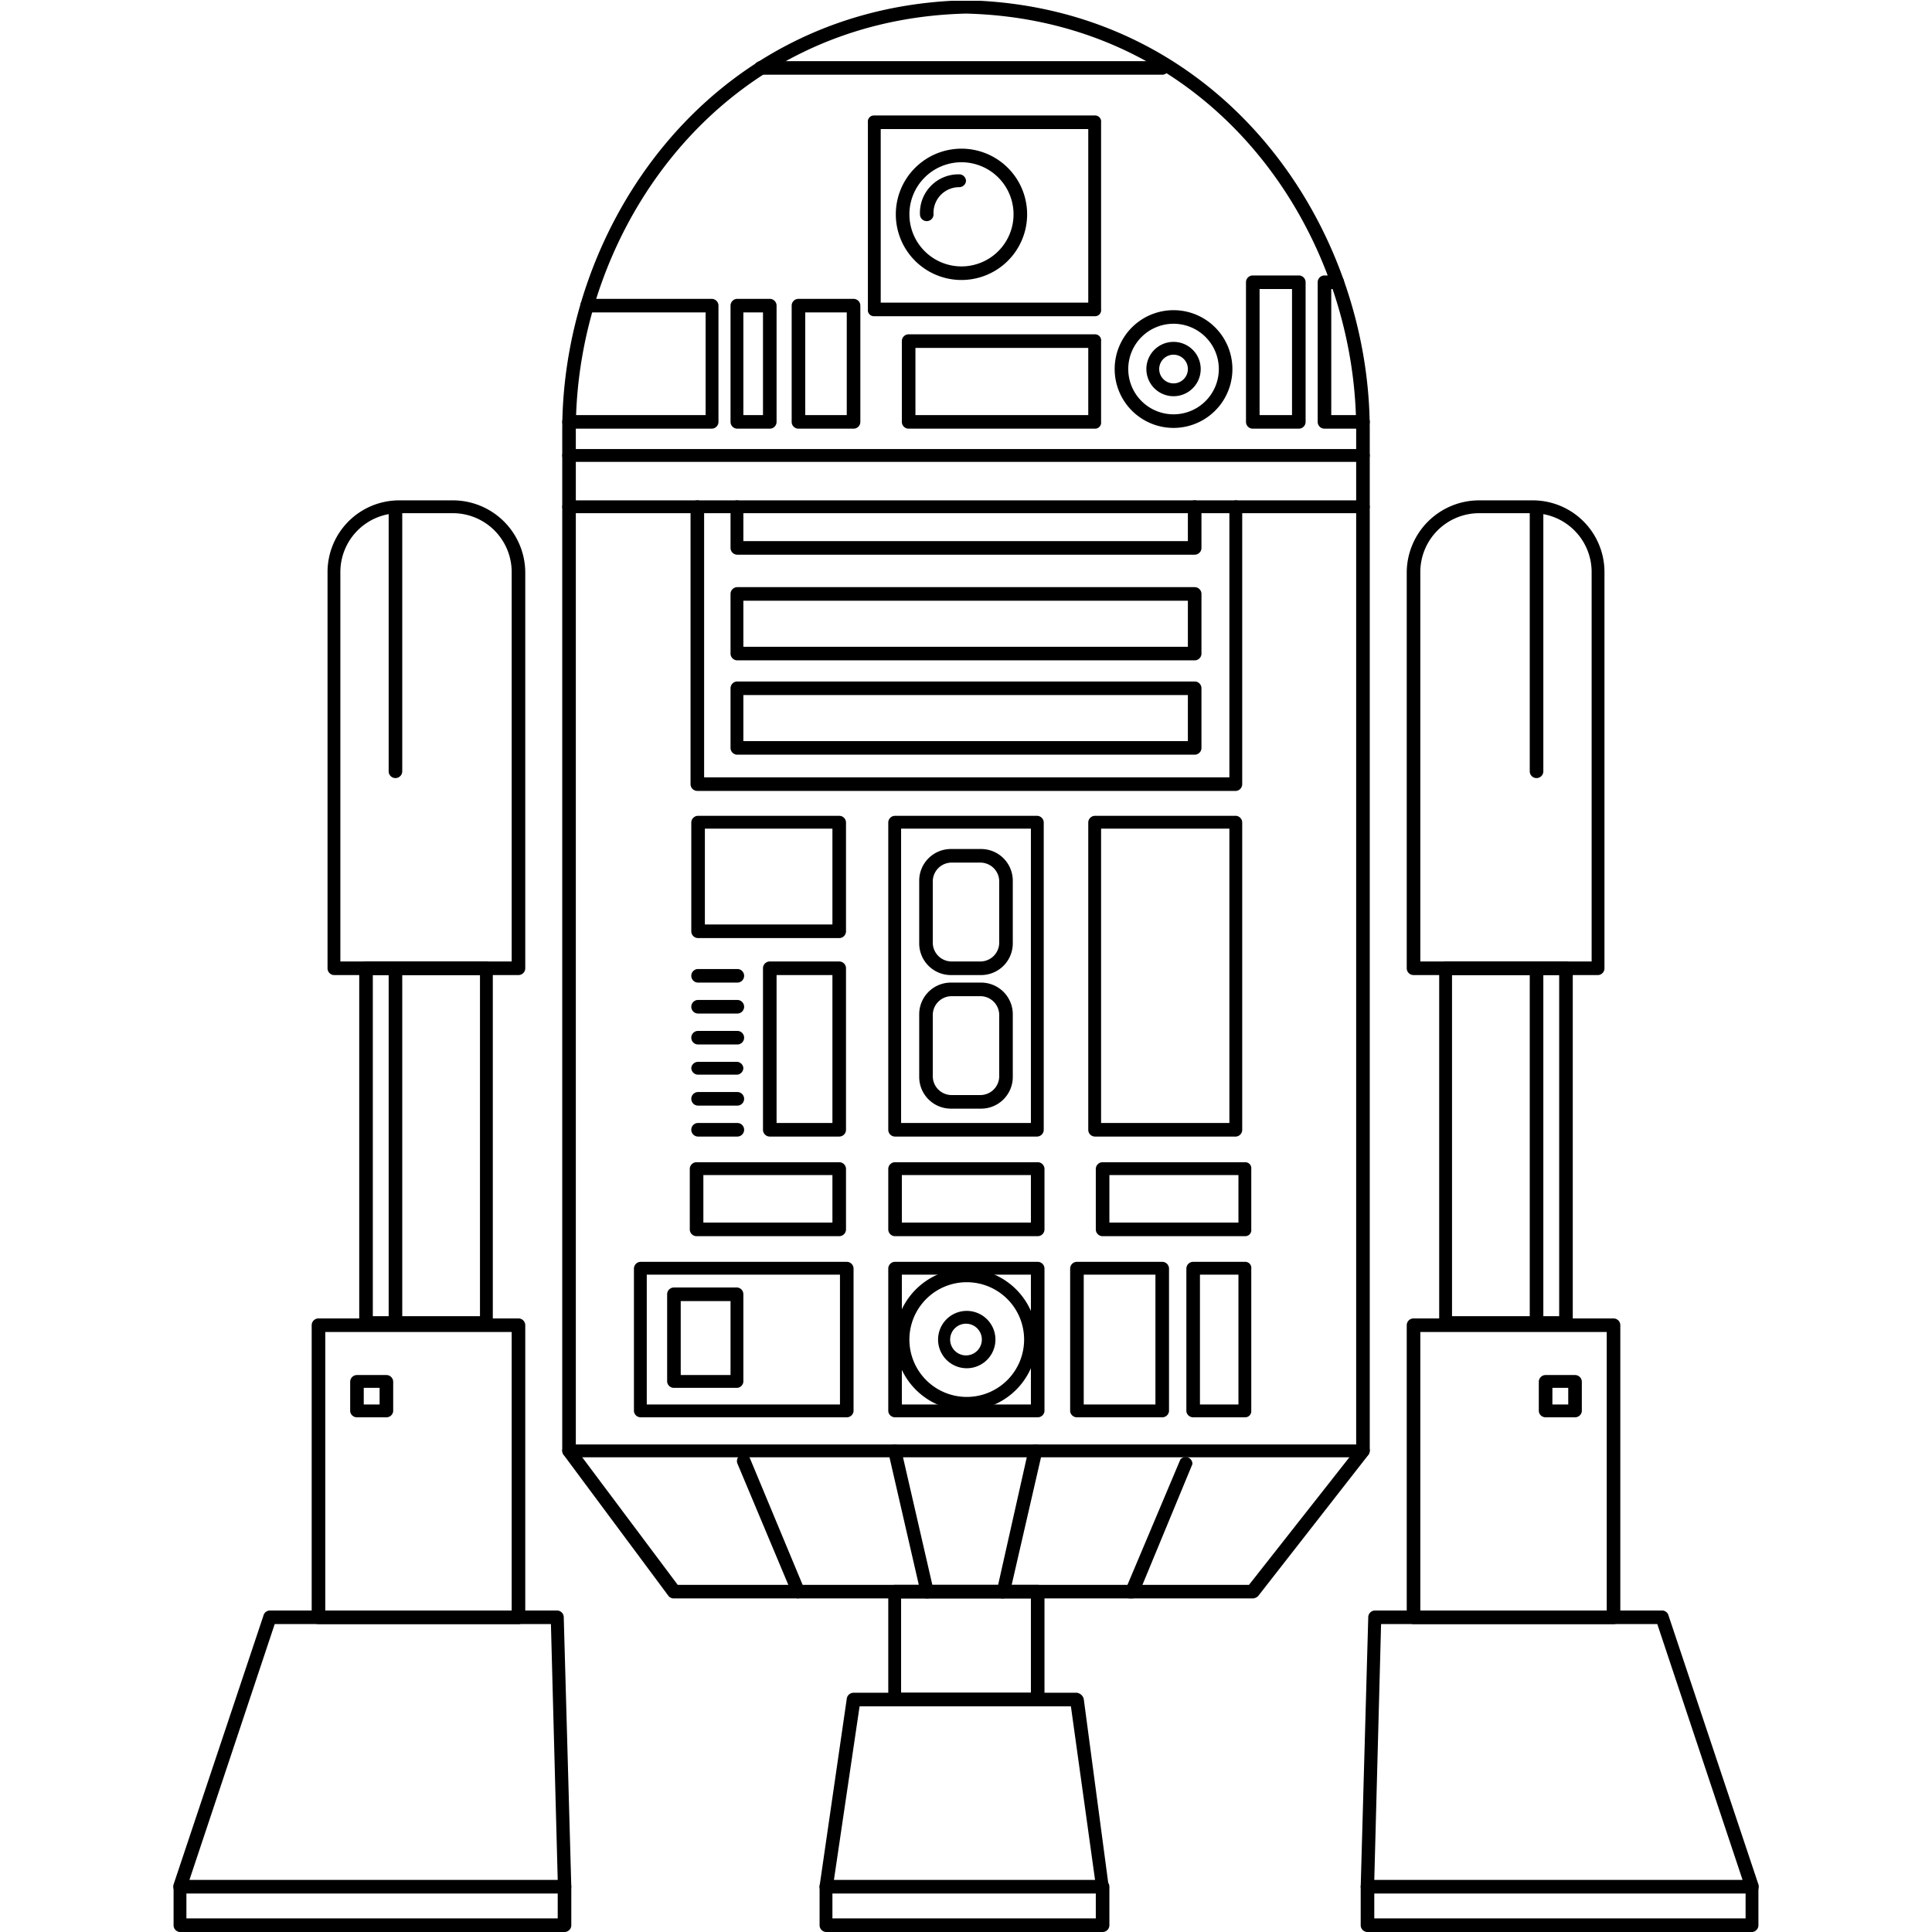 <svg id="Layer_1" data-name="Layer 1" xmlns="http://www.w3.org/2000/svg" width="256" height="256" viewBox="0 0 256 256"><title>r2-d2</title><path d="M180.6,68H75.4a.9.9,0,0,1-.9-.8V57C74.5,29.9,93.8,1.8,126.2.1h3.6c32.4,1.7,51.7,29.8,51.7,56.9V67.2A.9.9,0,0,1,180.6,68ZM76.3,66.3H179.7V57c0-26.8-19.3-54.4-51.7-55.2C95.6,2.6,76.3,30.2,76.3,57Z"/><path d="M127.4,37.1a8.7,8.7,0,1,1,8.7-8.7A8.7,8.7,0,0,1,127.4,37.1Zm0-15.6a6.9,6.9,0,1,0,6.9,6.9A6.9,6.9,0,0,0,127.4,21.5Z"/><path d="M154,9.9H100.8a.9.9,0,0,1,0-1.8H154a.9.9,0,1,1,0,1.8Z"/><path d="M145.1,41.9H115.8a.8.8,0,0,1-.8-.9V16.2a.8.8,0,0,1,.8-.9h29.3a.8.8,0,0,1,.8.9V41A.8.8,0,0,1,145.1,41.9Zm-28.4-1.8h27.5v-23H116.7Z"/><path d="M180.6,61.2H75.4a.9.9,0,0,1-.9-.8.9.9,0,0,1,.9-.9H180.6a.9.9,0,0,1,.9.9A.9.9,0,0,1,180.6,61.2Z"/><path d="M155.5,56.7a7.8,7.8,0,0,1,0-15.6,7.8,7.8,0,1,1,0,15.6Zm0-13.8a6,6,0,1,0,6,6A6,6,0,0,0,155.5,42.9Z"/><path d="M155.5,52.5a3.6,3.6,0,1,1,0-7.2,3.6,3.6,0,1,1,0,7.2Zm0-5.5a1.9,1.9,0,0,0,0,3.8,1.9,1.9,0,1,0,0-3.8Z"/><path d="M94.3,56.8H75.4a.9.9,0,0,1,0-1.8H93.5V41.4H77.8a.9.9,0,0,1,0-1.8H94.3a.9.9,0,0,1,.9.9V55.9A.9.9,0,0,1,94.3,56.8Z"/><path d="M102,56.8H97.7a.9.9,0,0,1-.9-.9V40.5a.9.9,0,0,1,.9-.9H102a.9.9,0,0,1,.9.9V55.9A.9.9,0,0,1,102,56.8ZM98.5,55h2.6V41.4H98.5Z"/><path d="M113.1,56.8h-7.3a.9.9,0,0,1-.9-.9V40.5a.9.9,0,0,1,.9-.9h7.3a.9.9,0,0,1,.9.9V55.9A.9.9,0,0,1,113.1,56.8ZM106.7,55h5.5V41.4h-5.5Z"/><path d="M145.1,56.8H120.4a.9.9,0,0,1-.9-.9V45.2a.9.9,0,0,1,.9-.9h24.7a.8.8,0,0,1,.8.9V55.9A.8.8,0,0,1,145.1,56.8ZM121.3,55h22.9V46.1H121.3Z"/><path d="M122.8,29.3a.9.9,0,0,1-.9-.9,5.1,5.1,0,0,1,5.2-5.3.9.9,0,0,1,.9.9.9.9,0,0,1-.9.8,3.4,3.4,0,0,0-3.4,3.6A.9.9,0,0,1,122.8,29.3Z"/><path d="M180.6,56.8h-5.1a.9.9,0,0,1-.9-.9V37.4a.9.9,0,0,1,.9-.9h1.7a.9.9,0,1,1,0,1.8h-.8V55h4.2a.9.9,0,1,1,0,1.8Z"/><path d="M172.1,56.8H166a.9.9,0,0,1-.9-.9V37.4a.9.9,0,0,1,.9-.9h6.1a.9.9,0,0,1,.9.9V55.9A.9.9,0,0,1,172.1,56.8ZM166.9,55h4.3V38.3h-4.3Z"/><path d="M180.6,193.1H75.4a.9.9,0,0,1-.9-.9V67.2a.9.9,0,0,1,1.8,0V191.4H179.7V67.2a.9.9,0,0,1,1.8,0v125A.9.9,0,0,1,180.6,193.1Z"/><path d="M163.8,104.8H92.4a.9.9,0,0,1-.9-.9V67.2a.9.9,0,0,1,1.8,0V103h69.6V67.2a.9.9,0,0,1,.9-.9.9.9,0,0,1,.8.9v36.7A.9.9,0,0,1,163.8,104.8Z"/><path d="M158.3,73.5H97.7a.9.9,0,0,1-.9-.9V67.2a.9.9,0,0,1,.9-.9.9.9,0,0,1,.8.9v4.5h58.9V67.2a.9.9,0,1,1,1.8,0v5.4A.9.9,0,0,1,158.3,73.5Z"/><path d="M158.3,87.5H97.7a.9.9,0,0,1-.9-.9V78.7a.9.9,0,0,1,.9-.9h60.6a.9.9,0,0,1,.9.9v7.9A.9.9,0,0,1,158.3,87.5ZM98.5,85.7h58.9V79.6H98.5Z"/><path d="M158.3,100H97.7a.9.9,0,0,1-.9-.9V91.2a.9.9,0,0,1,.9-.9h60.6a.9.9,0,0,1,.9.9v7.9A.9.9,0,0,1,158.3,100ZM98.5,98.2h58.9V92.1H98.5Z"/><path d="M137.4,150.6H118.6a.9.9,0,0,1-.9-.9V109a.9.9,0,0,1,.9-.9h18.8a.9.9,0,0,1,.9.9v40.7A.9.9,0,0,1,137.4,150.6Zm-18-1.8h17.2v-39H119.4Z"/><path d="M129.9,129.2h-3.8a4.2,4.2,0,0,1-4.3-4.2v-8.3a4.2,4.2,0,0,1,4.3-4.2h3.8a4.2,4.2,0,0,1,4.3,4.2V125A4.2,4.2,0,0,1,129.9,129.2Zm-3.8-14.9a2.5,2.5,0,0,0-2.5,2.4V125a2.5,2.5,0,0,0,2.5,2.4h3.8a2.5,2.5,0,0,0,2.5-2.4v-8.3a2.5,2.5,0,0,0-2.5-2.4Z"/><path d="M129.9,146.9h-3.8a4.2,4.2,0,0,1-4.3-4.2v-8.3a4.2,4.2,0,0,1,4.3-4.2h3.8a4.2,4.2,0,0,1,4.3,4.2v8.3A4.2,4.2,0,0,1,129.9,146.9ZM126.1,132a2.5,2.5,0,0,0-2.5,2.4v8.3a2.5,2.5,0,0,0,2.5,2.4h3.8a2.5,2.5,0,0,0,2.5-2.4v-8.3a2.5,2.5,0,0,0-2.5-2.4Z"/><path d="M137.5,163.8H118.6a.9.9,0,0,1-.9-.9v-8a.9.9,0,0,1,.9-.9h18.9a.9.9,0,0,1,.9.9v8A.9.9,0,0,1,137.5,163.8Zm-18-1.8h17.1v-6.3H119.5Z"/><path d="M137.5,187.8H118.6a.9.9,0,0,1-.9-.8V168.1a.9.9,0,0,1,.9-.9h18.9a.9.9,0,0,1,.9.9V187A.9.9,0,0,1,137.5,187.8Zm-18-1.7h17.1V168.9H119.5Z"/><path d="M165,163.8H146.1a.9.9,0,0,1-.9-.9v-8a.9.9,0,0,1,.9-.9H165a.8.8,0,0,1,.8.9v8A.8.8,0,0,1,165,163.8ZM147,162h17.1v-6.3H147Z"/><path d="M111.2,163.8H92.3a.9.9,0,0,1-.9-.9v-8a.9.9,0,0,1,.9-.9h18.9a.9.9,0,0,1,.9.9v8A.9.9,0,0,1,111.2,163.8Zm-18-1.8h17.1v-6.3H93.2Z"/><path d="M163.8,150.6H145.1a.9.9,0,0,1-.9-.9V109a.9.9,0,0,1,.9-.9h18.7a.9.9,0,0,1,.8.9v40.7A.9.9,0,0,1,163.8,150.6Zm-17.9-1.8h17v-39h-17Z"/><path d="M111.2,150.6H102a.9.9,0,0,1-.9-.9V128.3a.9.9,0,0,1,.9-.9h9.2a.9.9,0,0,1,.9.9v21.4A.9.9,0,0,1,111.2,150.6Zm-8.3-1.8h7.4V129.2h-7.4Z"/><path d="M111.2,124.3H92.5a.9.9,0,0,1-.9-.9V109a.9.9,0,0,1,.9-.9h18.7a.9.9,0,0,1,.9.9v14.4A.9.9,0,0,1,111.2,124.3Zm-17.8-1.8h16.9V109.8H93.4Z"/><path d="M97.7,130.2H92.5a.9.9,0,0,1,0-1.8h5.2a.9.9,0,0,1,0,1.8Z"/><path d="M97.7,134.3H92.5a.9.9,0,0,1,0-1.8h5.2a.9.9,0,0,1,0,1.8Z"/><path d="M97.7,138.4H92.5a.9.9,0,0,1,0-1.8h5.2a.9.9,0,0,1,0,1.8Z"/><path d="M97.7,142.4H92.5a.9.9,0,0,1-.9-.9.9.9,0,0,1,.9-.8h5.2a.9.9,0,0,1,.8.8A.9.9,0,0,1,97.7,142.4Z"/><path d="M97.7,146.5H92.5a.9.9,0,0,1,0-1.8h5.2a.9.9,0,0,1,0,1.8Z"/><path d="M97.7,150.6H92.5a.9.9,0,0,1,0-1.8h5.2a.9.9,0,0,1,0,1.8Z"/><path d="M128.1,186.9a9.4,9.4,0,1,1,9.3-9.4A9.4,9.4,0,0,1,128.1,186.9Zm0-17a7.6,7.6,0,1,0,7.6,7.6A7.6,7.6,0,0,0,128.1,169.9Z"/><path d="M128.1,181.3a3.8,3.8,0,1,1,0-7.6,3.8,3.8,0,1,1,0,7.6Zm0-5.9a2.1,2.1,0,1,0,2,2.1A2.1,2.1,0,0,0,128.1,175.4Z"/><path d="M154,187.8H142.7a.9.9,0,0,1-.9-.8V168.1a.9.9,0,0,1,.9-.9H154a.9.9,0,0,1,.9.9V187A.9.9,0,0,1,154,187.8Zm-10.4-1.7h9.5V168.9h-9.5Z"/><path d="M112.2,187.8H84.9a.9.9,0,0,1-.9-.8V168.1a.9.9,0,0,1,.9-.9h27.3a.9.9,0,0,1,.9.9V187A.9.9,0,0,1,112.2,187.8Zm-26.5-1.7h25.6V168.9H85.7Z"/><path d="M165,187.8h-6.9a.9.9,0,0,1-.9-.8V168.1a.9.9,0,0,1,.9-.9H165a.8.8,0,0,1,.8.9V187A.8.8,0,0,1,165,187.8Zm-6-1.7h5.1V168.9H159Z"/><path d="M97.7,183.9H89.3a.9.9,0,0,1-.9-.8V171.5a.9.9,0,0,1,.9-.9h8.4a.9.9,0,0,1,.8.9v11.6A.9.9,0,0,1,97.7,183.9Zm-7.5-1.7h6.6v-9.8H90.2Z"/><path d="M68.7,129.2H44.2a.9.9,0,0,1-.8-.9V75.8a9.5,9.5,0,0,1,9.5-9.5H60a9.6,9.6,0,0,1,9.6,9.5v52.5A.9.9,0,0,1,68.7,129.2Zm-23.6-1.8H67.8V75.8A7.8,7.8,0,0,0,60,68H52.9a7.8,7.8,0,0,0-7.8,7.8Z"/><path d="M52.4,103.1a.9.9,0,0,1-.9-.9V67.3a.9.9,0,1,1,1.8,0v34.9A.9.9,0,0,1,52.4,103.1Z"/><path d="M64.5,176.2h-16a.9.9,0,0,1-.9-.9v-47a.9.9,0,0,1,.9-.9h16a.9.9,0,0,1,.8.9v47A.9.9,0,0,1,64.5,176.2Zm-15.1-1.8H63.6V129.2H49.4Z"/><path d="M166,211.8H89.3a.9.9,0,0,1-.7-.3L74.7,192.8a.9.9,0,0,1,.2-1.3.8.8,0,0,1,1.2.2L89.8,210h75.7l14.4-18.3a.9.9,0,0,1,1.3-.2,1,1,0,0,1,.1,1.3l-14.6,18.7A1.1,1.1,0,0,1,166,211.8Z"/><path d="M122.8,211.8a.8.8,0,0,1-.8-.7l-4.3-18.7a.9.9,0,0,1,.7-1,.9.9,0,0,1,1,.6l4.3,18.7a.9.9,0,0,1-.7,1.1Z"/><path d="M105.8,211.8a.9.9,0,0,1-.8-.5l-7.3-17.4a.9.9,0,0,1,1.7-.6l7.2,17.3a.8.8,0,0,1-.5,1.1Z"/><path d="M132.9,211.8h-.2a.9.9,0,0,1-.6-1.1l4.2-18.7a1,1,0,0,1,1.1-.6.9.9,0,0,1,.7,1l-4.3,18.7A1,1,0,0,1,132.9,211.8Z"/><path d="M149.9,211.8h-.3a.9.9,0,0,1-.5-1.1l7.3-17.3a.9.9,0,0,1,1.6.6l-7.2,17.4A1.1,1.1,0,0,1,149.9,211.8Z"/><path d="M68.7,215.2H42.2a.9.9,0,0,1-.9-.9V175.6a.9.9,0,0,1,.9-.9H68.7a.9.9,0,0,1,.9.9v38.7A.9.9,0,0,1,68.7,215.2Zm-25.6-1.8H67.8V176.5H43.1Z"/><path d="M74.8,250.9h-51a.9.9,0,0,1-.7-.4,1.1,1.1,0,0,1-.1-.8l11.9-35.6a.9.9,0,0,1,.8-.7H73.8a.9.9,0,0,1,.9.9l1,35.7a1.1,1.1,0,0,1-.2.6A.9.9,0,0,1,74.8,250.9Zm-49.7-1.8H73.9L73,215.2H36.4Z"/><path d="M137.5,226.1H118.6a.9.9,0,0,1-.9-.9V210.9a.9.9,0,0,1,.9-.9h18.9a.9.9,0,0,1,.9.9v14.3A.9.9,0,0,1,137.5,226.1Zm-18.1-1.8h17.2V211.8H119.4Z"/><path d="M146.1,250.9H109.5a.9.9,0,0,1-.7-.3,1,1,0,0,1-.2-.7l3.6-24.8a.9.9,0,0,1,.9-.8h29.6a1.1,1.1,0,0,1,.9.8l3.3,24.8a.6.6,0,0,1-.2.7A.7.7,0,0,1,146.1,250.9Zm-35.6-1.8h34.6l-3.2-23h-28Z"/><path d="M52.4,175.4a.8.8,0,0,1-.9-.8V129.3a.9.9,0,1,1,1.8,0v45.3A.8.8,0,0,1,52.4,175.4Z"/><path d="M51.2,187.8H47.3a.9.9,0,0,1-.9-.8v-3.9a.9.9,0,0,1,.9-.9h3.9a.9.9,0,0,1,.9.9V187A.9.9,0,0,1,51.2,187.8Zm-3-1.7h2.1v-2.2H48.2Z"/><path d="M74.8,256h-51a.9.9,0,0,1-.8-.9V250a.9.9,0,0,1,.8-.9.9.9,0,0,1,.9.9v4.2H73.9V250a.9.9,0,1,1,1.8,0v5.1A.9.9,0,0,1,74.8,256Z"/><path d="M211.8,129.2H187.3a.9.9,0,0,1-.9-.9V75.8a9.6,9.6,0,0,1,9.6-9.5h7.1a9.5,9.5,0,0,1,9.5,9.5v52.5A.9.9,0,0,1,211.8,129.2Zm-23.6-1.8h22.7V75.8a7.8,7.8,0,0,0-7.8-7.8H196a7.8,7.8,0,0,0-7.8,7.8Z"/><path d="M203.6,103.1a.9.9,0,0,1-.9-.9V67.3a.9.9,0,0,1,1.8,0v34.9A.9.9,0,0,1,203.6,103.1Z"/><path d="M207.5,176.2h-16a.9.9,0,0,1-.8-.9v-47a.9.9,0,0,1,.8-.9h16a.9.9,0,0,1,.9.9v47A.9.9,0,0,1,207.5,176.2Zm-15.1-1.8h14.2V129.2H192.4Z"/><path d="M213.8,215.2H187.3a.9.9,0,0,1-.9-.9V175.6a.9.9,0,0,1,.9-.9h26.5a.9.9,0,0,1,.9.9v38.7A.9.9,0,0,1,213.8,215.2Zm-25.6-1.8h24.7V176.5H188.2Z"/><path d="M232.2,250.9h-51a.9.9,0,0,1-.7-.3,1.1,1.1,0,0,1-.2-.6l1-35.7a.9.9,0,0,1,.9-.9h38.1a.9.9,0,0,1,.8.7L233,249.7a1.1,1.1,0,0,1-.1.8A.9.9,0,0,1,232.2,250.9Zm-50.1-1.8h48.8l-11.3-33.9H183Z"/><path d="M203.6,175.4a.8.8,0,0,1-.9-.8V129.3a.9.9,0,0,1,1.8,0v45.3A.8.8,0,0,1,203.6,175.4Z"/><path d="M208.7,187.8h-3.9a.9.9,0,0,1-.9-.8v-3.9a.9.9,0,0,1,.9-.9h3.9a.9.9,0,0,1,.9.9V187A.9.9,0,0,1,208.7,187.8Zm-3-1.7h2.1v-2.2h-2.1Z"/><path d="M232.2,256h-51a.9.9,0,0,1-.9-.9V250a.9.9,0,0,1,1.8,0v4.2h49.2V250a.9.9,0,0,1,.9-.9.9.9,0,0,1,.8.9v5.1A.9.9,0,0,1,232.2,256Z"/><path d="M146.1,256H109.5a.9.9,0,0,1-.9-.9V250a.9.9,0,0,1,.9-.9.9.9,0,0,1,.8.9v4.2h34.9V250a.9.9,0,0,1,1.8,0v5.1A.9.9,0,0,1,146.1,256Z"/></svg>